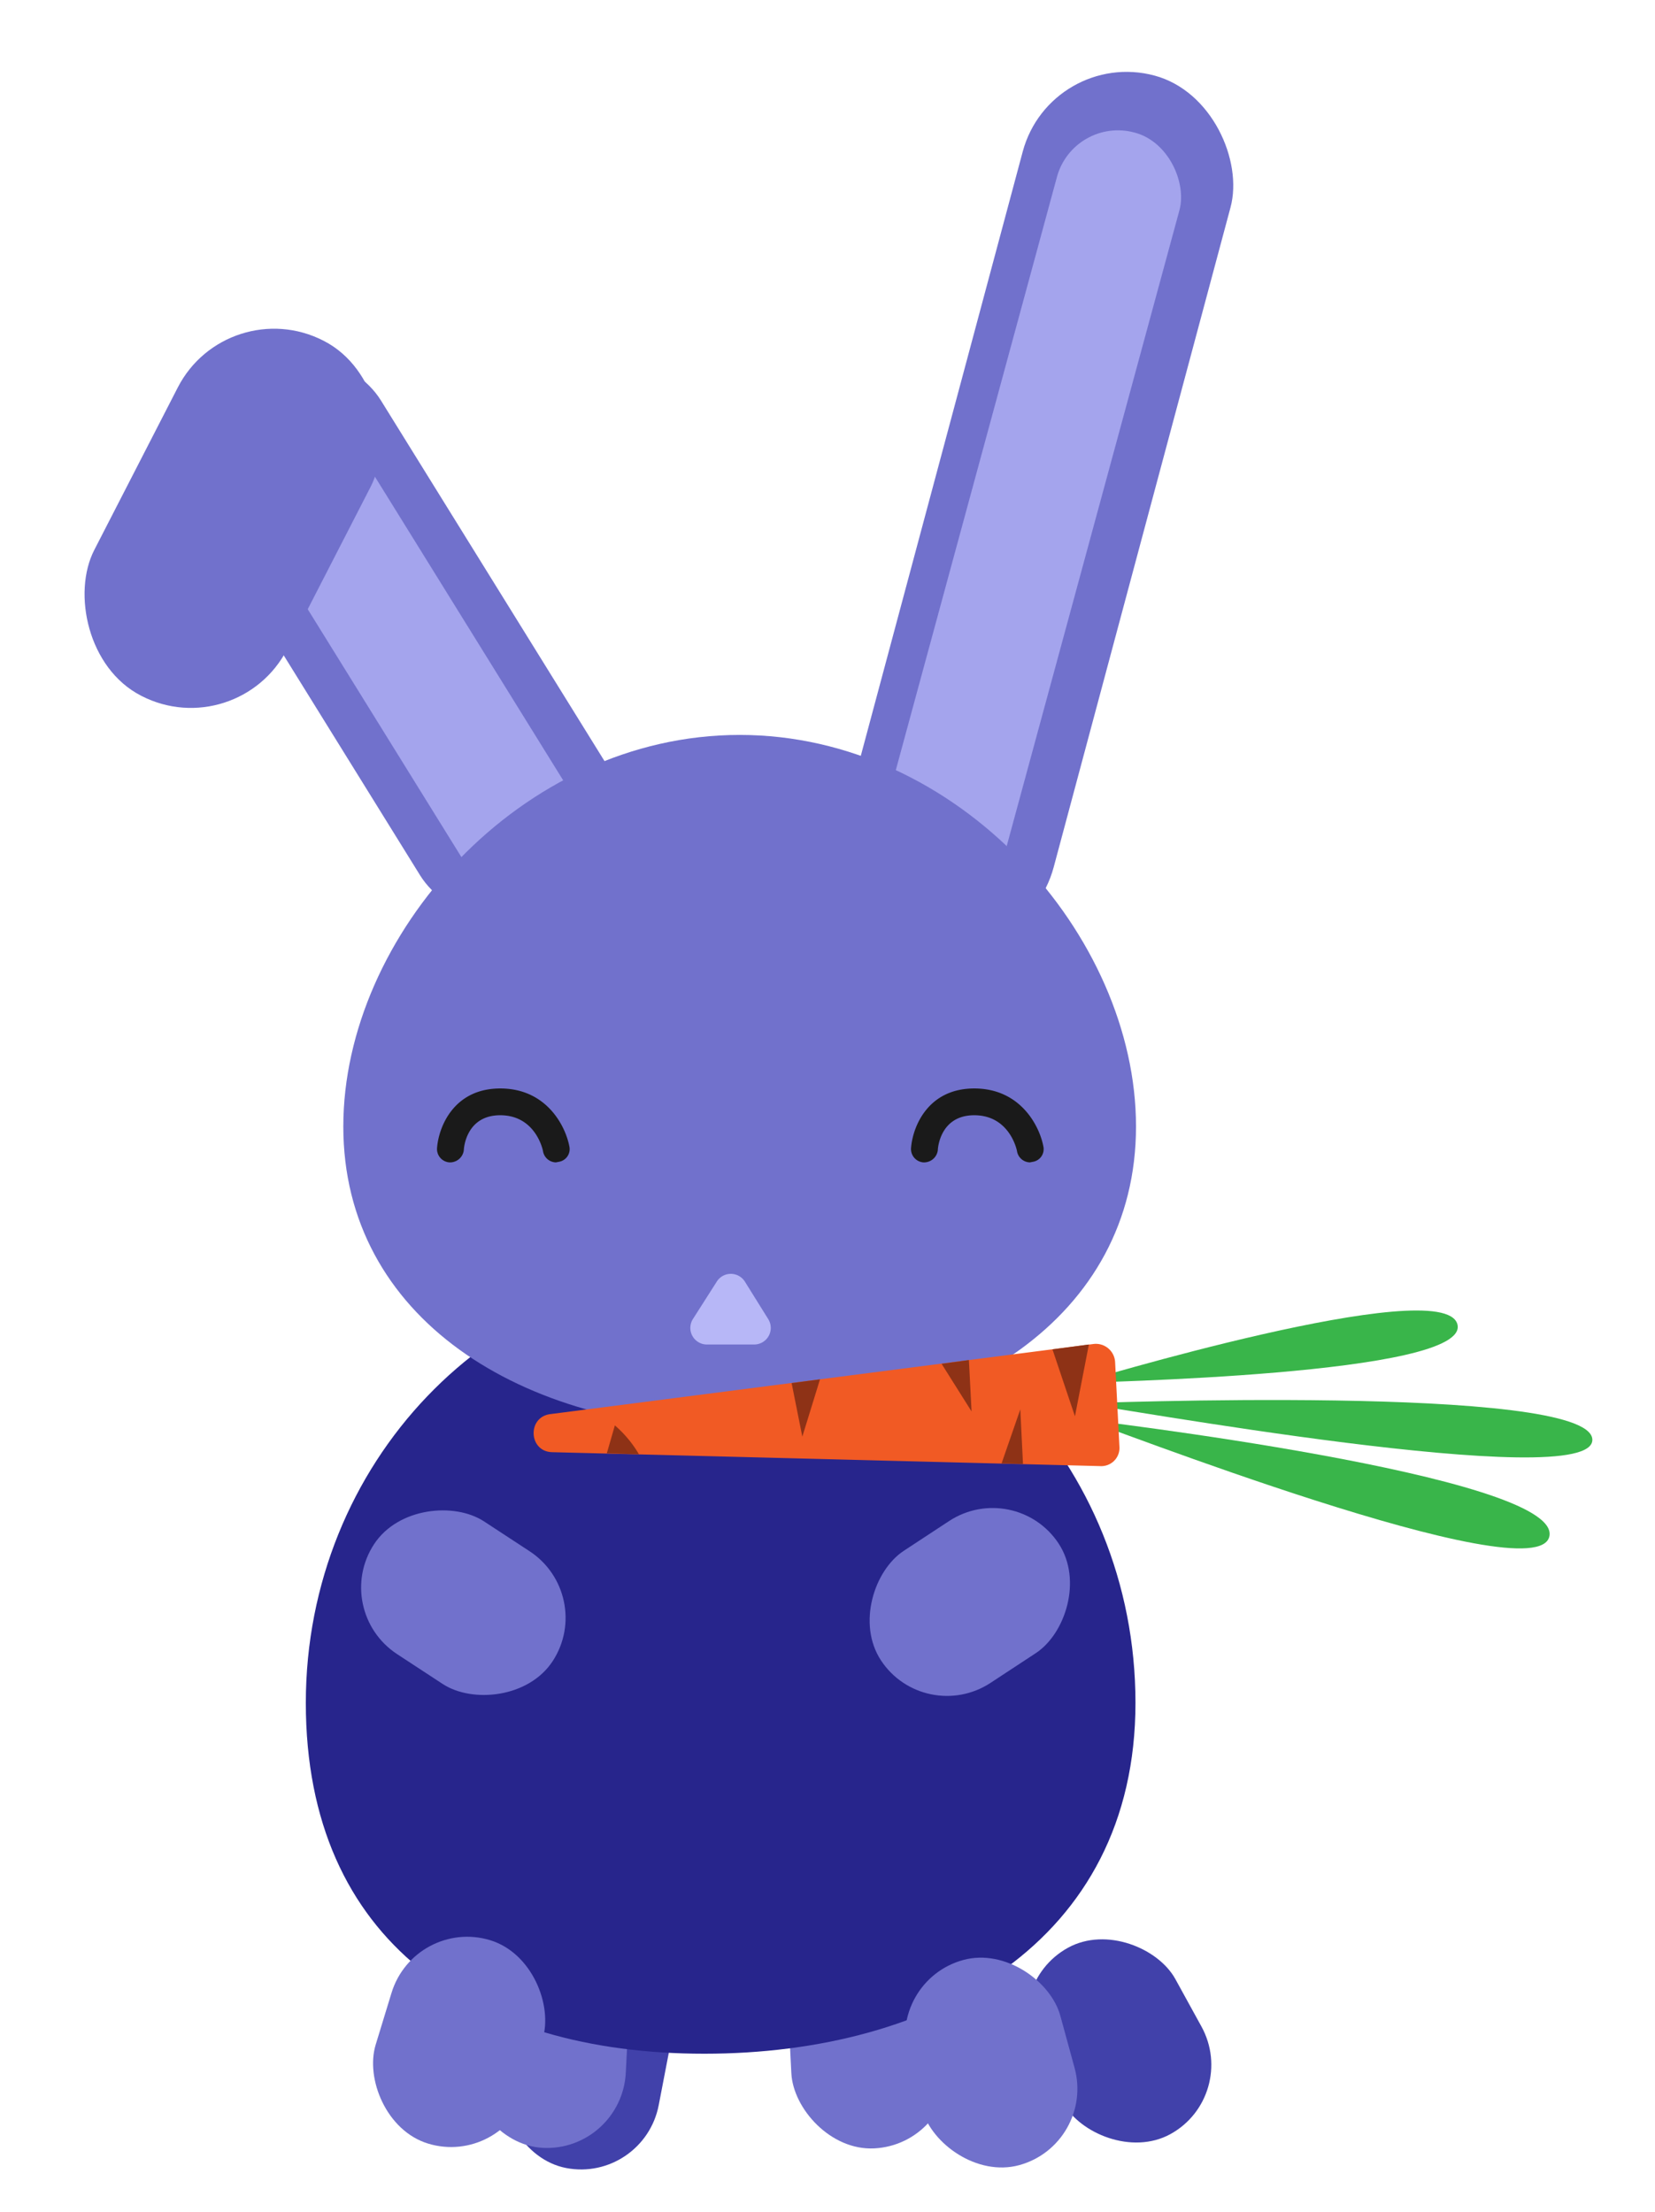<svg xmlns="http://www.w3.org/2000/svg" viewBox="0 0 309 413"><title>hasi-3</title><g id="upper-right-leg-sitting"><rect x="194.1" y="361.3" width="29.5" height="39.7" rx="14.8" transform="translate(575.6 614.4) rotate(151.2)" fill="#4141aa"/></g><g id="lower-right-leg-sitting"><rect x="95" y="365.3" width="29.5" height="39.7" rx="14.8" transform="translate(144.4 784.2) rotate(-169.1)" fill="#4141aa"/></g><g id="lower-right-leg-standing"><rect x="147.6" y="361.3" width="29.5" height="39.7" rx="14.8" transform="translate(-19.2 8.8) rotate(-2.9)" fill="#7171cc"/></g><g id="lower-left-leg-standing"><rect x="87.8" y="361.3" width="29.5" height="39.7" rx="14.8" transform="translate(185.5 767) rotate(-177.1)" fill="#7171cc"/></g><g id="body"><path d="M57.1,317.9c0,44.7,31.6,65.5,74.4,65.5S212,362.6,212,317.9,177.3,237,134.5,237,57.1,273.2,57.1,317.9Z" fill="#27258c"/></g><g id="left-ear"><rect x="172.7" y="11.5" width="40" height="167" rx="20" transform="matrix(0.97, 0.26, -0.26, 0.97, 31.62, -47.15)" fill="#7171cc"/><rect x="180.1" y="22" width="23.7" height="151.89" rx="11.8" transform="translate(32.4 -46.8) rotate(15.2)" fill="#a4a4ed"/></g><g id="right-ear"><rect x="54.6" y="59.3" width="40.5" height="119.62" rx="20.2" transform="translate(-51.6 57.3) rotate(-31.8)" fill="#7171cc"/><rect x="67.1" y="68.9" width="23.7" height="114" rx="10.4" transform="translate(-54.5 60.5) rotate(-31.8)" fill="#a4a4ed"/><rect x="23.3" y="59.5" width="40.5" height="74.51" rx="20.2" transform="translate(48.9 -9.2) rotate(27.2)" fill="#7171cc"/></g><g id="face"><path d="M212.1,210.3c0,35.6-33.1,56.6-74,56.6s-74-21-74-56.6,33.1-73.1,74-73.1S212.1,174.7,212.1,210.3Z" fill="#7171cc"/></g><g id="nose"><path d="M133.8,239.3l-4.4,6.9a3.1,3.1,0,0,0,2.7,4.8h8.7a3.1,3.1,0,0,0,2.6-4.8l-4.3-6.9A3.1,3.1,0,0,0,133.8,239.3Z" fill="#b7b7f7"/></g><g id="eyes"><path d="M192.3,217a2.5,2.5,0,0,1-2.4-2c-.1-.7-1.6-6.8-8-6.8s-6.8,6.2-6.8,6.5a2.6,2.6,0,0,1-2.7,2.3,2.5,2.5,0,0,1-2.3-2.7c.3-3.9,3.1-11.1,11.8-11.1s12.2,7.1,12.9,10.8a2.4,2.4,0,0,1-2,2.9Z" fill="#1a1a1a"/><path d="M103.8,217a2.5,2.5,0,0,1-2.4-2c-.1-.7-1.6-6.8-8-6.8s-6.8,6.2-6.8,6.5a2.6,2.6,0,0,1-2.7,2.3,2.5,2.5,0,0,1-2.3-2.7c.3-3.9,3.1-11.1,11.8-11.1s12.2,7.1,12.9,10.8a2.4,2.4,0,0,1-2,2.9Z" fill="#1a1a1a"/></g><g id="carrot"><path d="M202.4,265c1.5.2,85.1,33,86.9,21.7S202.4,265,202.4,265Z" fill="#39b54a"/><path d="M201.9,262c3.6.2,96,17.1,95.4,6.7S201.9,262,201.9,262Z" fill="#39b54a"/><path d="M201.3,258.2c1.5-.2,73.5-1.4,70.8-11S201.3,258.2,201.3,258.2Z" fill="#39b54a"/><path d="M103.1,271.1l102.3,2.6A3.4,3.4,0,0,0,209,270l-.8-15.7a3.6,3.6,0,0,0-4-3.4L102.7,264C98.4,264.6,98.7,271,103.1,271.1Z" fill="#f15a24"/><polygon points="191 273.3 190.5 263.1 187 273.2 191 273.3" fill="#8e3216"/><polygon points="181.4 263.5 180.9 253.9 175.8 254.6 181.4 263.5" fill="#8e3216"/><polygon points="196.5 251.9 200.7 264.4 203.3 251 196.5 251.9" fill="#8e3216"/><path d="M119.3,271.5a21.5,21.5,0,0,0-4.5-5.4l-1.5,5.2Z" fill="#8e3216"/><polygon points="149.8 268.2 153.1 257.5 147.8 258.2 149.8 268.2" fill="#8e3216"/></g><g id="upper-right-leg-standing"><rect x="166.3" y="279.3" width="29.5" height="39.7" rx="14.8" transform="translate(331.7 -16.5) rotate(56.7)" fill="#7171cc"/></g><g id="lower-left-leg-standing-2" data-name="lower-left-leg-standing"><rect x="73" y="279.3" width="29.5" height="39.7" rx="14.8" transform="matrix(-0.55, 0.84, -0.84, -0.55, 386.06, 390.02)" fill="#7171cc"/></g><g id="upper-left-leg-sitting"><rect x="170" y="365.3" width="29.5" height="39.7" rx="14.8" transform="translate(464.9 707.8) rotate(164.7)" fill="#7171cc"/></g><g id="lower-left-leg-sitting"><rect x="70.8" y="361.3" width="29.5" height="39.7" rx="14.8" transform="translate(56.1 770.7) rotate(-163)" fill="#7171cc"/></g></svg>